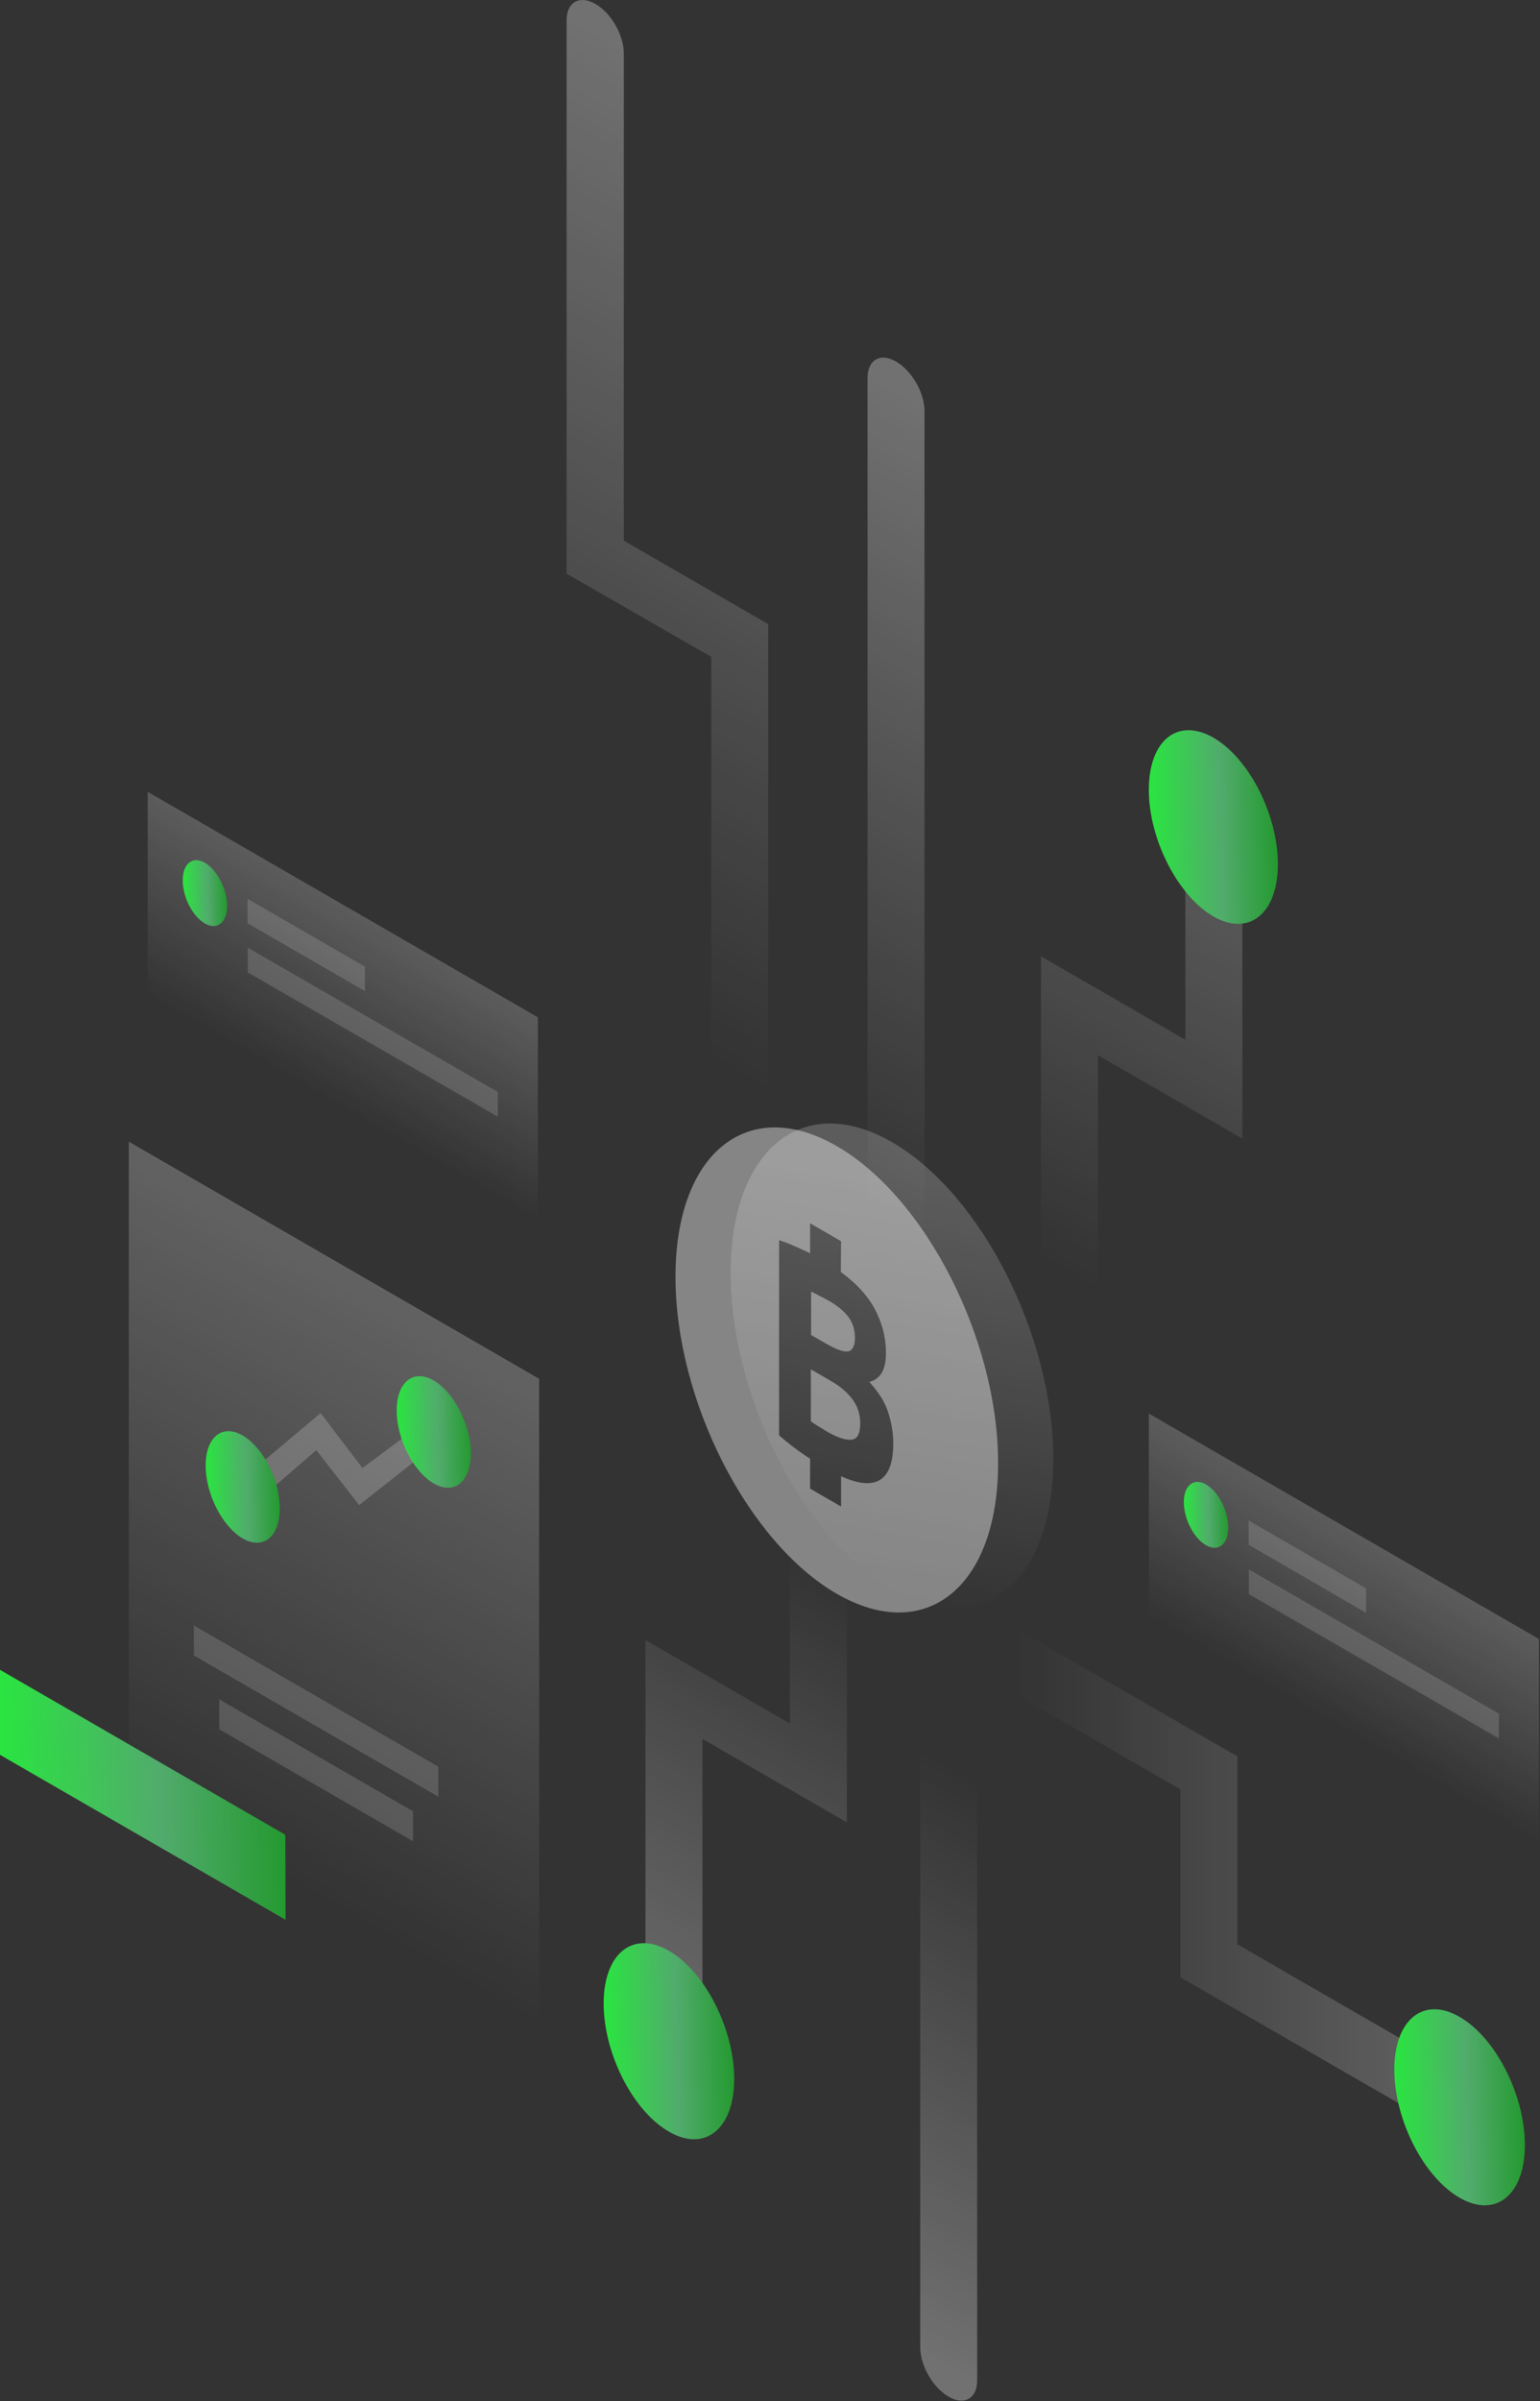 <svg width="611" height="952" viewBox="0 0 611 952" fill="none" xmlns="http://www.w3.org/2000/svg">
<rect x="0" y="0" width="611" height="952" fill="#333333" stroke="none"/>
<path opacity="0.3" d="M236.201 1.546C242.501 5.146 247.501 13.946 247.501 21.146V214.346L304.801 247.446V446.746C304.801 453.946 299.701 456.846 293.501 453.246C287.201 449.646 282.201 440.846 282.201 433.646V260.446L224.801 227.446V8.046C224.801 0.846 229.901 -2.054 236.201 1.546Z" fill="url(#paint0_linear_572_3469)"/>
<path opacity="0.3" d="M267.4 840.745C273.7 844.345 278.7 841.445 278.7 834.245V689.445L336 722.545V627.745C336 620.545 330.9 611.745 324.7 608.145C318.4 604.545 313.4 607.445 313.4 614.645V683.345L256.1 650.245V821.145C256.1 828.345 261.2 837.145 267.4 840.745Z" fill="url(#paint1_linear_572_3469)"/>
<path opacity="0.3" d="M355.499 143.346C361.799 146.946 366.799 155.746 366.799 162.946V491.646C366.799 498.846 361.699 501.746 355.499 498.146C349.199 494.546 344.199 485.746 344.199 478.546V149.846C344.199 142.646 349.299 139.746 355.499 143.346Z" fill="url(#paint2_linear_572_3469)"/>
<path d="M291.3 824.246C291.3 844.046 279.7 853.447 265.4 845.147C251.1 836.947 239.5 814.147 239.5 794.347C239.5 774.547 251.1 765.147 265.4 773.447C279.7 781.647 291.3 804.446 291.3 824.246Z" fill="url(#paint3_linear_572_3469)"/>
<path opacity="0.3" d="M481.6 308.145C475.3 304.545 470.3 307.445 470.3 314.645V412.245L413 379.145V499.045C413 506.245 418.1 515.045 424.3 518.645C430.6 522.245 435.6 519.345 435.6 512.145V418.345L492.9 451.445V327.745C492.9 320.545 487.8 311.745 481.6 308.145Z" fill="url(#paint4_linear_572_3469)"/>
<path d="M507.001 342.646C507.001 362.246 495.501 371.446 481.401 363.346C467.301 355.146 455.801 332.746 455.801 313.146C455.801 293.546 467.201 284.346 481.401 292.446C495.601 300.646 507.001 323.046 507.001 342.646Z" fill="url(#paint5_linear_572_3469)"/>
<path opacity="0.3" d="M591.199 841.847C591.199 834.647 586.099 825.846 579.899 822.246L490.899 770.847V696.347L402.499 645.347C396.199 641.747 391.199 644.647 391.199 651.847C391.199 659.047 396.299 667.846 402.499 671.446L468.299 709.446V783.946L579.999 848.347C586.199 851.947 591.199 849.047 591.199 841.847Z" fill="url(#paint6_linear_572_3469)"/>
<path opacity="0.3" d="M376.4 950.245C370.1 946.645 365.1 937.845 365.1 930.645V693.645C365.1 686.445 370.2 683.545 376.4 687.145C382.7 690.745 387.7 699.545 387.7 706.745V943.745C387.7 950.945 382.6 953.845 376.4 950.245Z" fill="url(#paint7_linear_572_3469)"/>
<path d="M604.999 850.446C604.999 870.246 593.399 879.646 579.099 871.346C564.799 863.146 553.199 840.346 553.199 820.546C553.199 800.746 564.799 791.346 579.099 799.646C593.399 807.846 604.999 830.646 604.999 850.446Z" fill="url(#paint8_linear_572_3469)"/>
<path opacity="0.3" d="M51.1 452.646L213.9 546.646V848.246L51.1 754.246V452.646Z" fill="url(#paint9_linear_572_3469)"/>
<path opacity="0.15" d="M76.9 644.445L173.9 700.445V712.345L76.9 656.345V644.445Z" fill="white"/>
<path opacity="0.15" d="M87 673.746L163.9 718.146V730.046L87 685.646V673.746Z" fill="white"/>
<path d="M113.2 727.446L0 662.046V695.746L113.3 761.146L113.2 727.446Z" fill="url(#paint10_linear_572_3469)"/>
<path opacity="0.2" d="M167.8 576.746L142.5 596.746L125.5 574.946L103.3 594.146L94.5 587.746L127.2 560.246L143.8 582.046L162.1 568.446L167.8 576.746Z" fill="white"/>
<path d="M186.8 576.245C186.8 587.545 180.2 592.846 172.1 588.146C164 583.446 157.4 570.545 157.4 559.245C157.4 547.945 164 542.646 172.1 547.346C180.2 552.046 186.8 565.045 186.8 576.245Z" fill="url(#paint11_linear_572_3469)"/>
<path d="M111 598.046C111 609.346 104.4 614.646 96.3 609.946C88.2 605.246 81.6 592.346 81.6 581.046C81.6 569.746 88.2 564.446 96.3 569.146C104.4 573.846 111 586.746 111 598.046Z" fill="url(#paint12_linear_572_3469)"/>
<path opacity="0.2" d="M610.601 649.845L455.801 560.445V641.045L610.601 730.445V649.845Z" fill="url(#paint13_linear_572_3469)"/>
<path opacity="0.15" d="M495.4 602.846L542 629.746V639.446L495.4 612.446V602.846Z" fill="white"/>
<path opacity="0.15" d="M495.5 622.246L594.7 679.446V689.246L495.5 632.046V622.246Z" fill="white"/>
<path d="M487.299 605.645C487.299 612.245 483.399 615.445 478.499 612.645C473.599 609.845 469.699 602.145 469.699 595.545C469.699 588.945 473.599 585.745 478.499 588.545C483.399 591.345 487.299 599.045 487.299 605.645Z" fill="url(#paint14_linear_572_3469)"/>
<path opacity="0.2" d="M213.4 403.345L58.6 313.945V394.545L213.4 483.945V403.345Z" fill="url(#paint15_linear_572_3469)"/>
<path opacity="0.15" d="M98.199 356.346L144.799 383.246V392.946L98.199 366.046V356.346Z" fill="white"/>
<path opacity="0.15" d="M98.301 375.746L197.501 432.946V442.746L98.301 385.546V375.746Z" fill="white"/>
<path d="M90.1 359.145C90.1 365.745 86.2 368.945 81.3 366.145C76.4 363.345 72.5 355.645 72.5 349.045C72.5 342.445 76.4 339.245 81.3 342.045C86.1 344.845 90.1 352.545 90.1 359.145Z" fill="url(#paint16_linear_572_3469)"/>
<path opacity="0.2" d="M417.9 578.546C417.9 627.546 389.2 650.746 353.9 630.346C318.5 609.946 289.9 553.646 289.9 504.646C289.9 455.646 318.6 432.446 353.9 452.846C389.3 473.246 417.9 529.546 417.9 578.546Z" fill="url(#paint17_linear_572_3469)"/>
<path opacity="0.4" d="M336.601 535.805C338.301 535.305 339.201 533.505 339.201 530.405C339.201 527.205 338.301 524.404 336.601 522.104C334.801 519.804 332.201 517.605 328.801 515.705C327.701 515.105 326.501 514.405 325.201 513.805C323.901 513.105 322.801 512.504 321.801 512.104V529.305L328.101 532.905C332.101 535.205 334.901 536.105 336.601 535.805Z" fill="white"/>
<path opacity="0.4" d="M329.799 547.604L321.699 542.904V563.504C322.699 564.204 323.699 564.904 324.699 565.504C325.799 566.204 326.999 566.904 328.299 567.704C332.199 569.904 335.299 571.004 337.699 570.804C340.099 570.704 341.299 568.504 341.299 564.404C341.299 560.804 340.299 557.604 338.299 554.904C336.299 552.204 333.499 549.704 329.799 547.604Z" fill="white"/>
<path opacity="0.4" d="M332 454.405C296.6 434.005 268 457.205 268 506.205C268 555.205 296.7 611.505 332 631.905C367.4 652.305 396 629.105 396 580.105C396 531.105 367.3 474.805 332 454.405ZM347.8 587.405C344.4 588.705 339.7 588.005 333.7 585.305V597.305L321.4 590.205V578.305C320.5 577.805 319.7 577.205 318.8 576.605C315.7 574.505 312.5 572.005 309.1 569.105V491.705C311.7 492.505 314.6 493.705 317.8 495.205C319 495.705 320.2 496.305 321.4 496.905V485.005L333.7 492.105L333.6 504.305C334.6 505.105 335.6 505.805 336.5 506.605C339.6 509.105 342.3 511.905 344.5 514.905C346.7 517.905 348.4 521.305 349.6 524.905C350.9 528.505 351.5 532.405 351.5 536.605C351.5 543.005 349.3 546.805 344.9 547.905C348.6 551.905 351.1 555.905 352.4 560.005C353.7 564.005 354.4 568.205 354.4 572.305C354.4 580.705 352.2 585.705 347.8 587.405Z" fill="white"/>
<defs>
<linearGradient id="paint0_linear_572_3469" x1="349.77" y1="80.189" x2="185.681" y2="364.473" gradientUnits="userSpaceOnUse">
<stop stop-color="white"/>
<stop offset="1" stop-color="white" stop-opacity="0"/>
</linearGradient>
<linearGradient id="paint1_linear_572_3469" x1="231.08" y1="806.718" x2="334.806" y2="627.013" gradientUnits="userSpaceOnUse">
<stop stop-color="white"/>
<stop offset="1" stop-color="white" stop-opacity="0"/>
</linearGradient>
<linearGradient id="paint2_linear_572_3469" x1="426.663" y1="197.453" x2="284.337" y2="444.036" gradientUnits="userSpaceOnUse">
<stop stop-color="white"/>
<stop offset="1" stop-color="white" stop-opacity="0"/>
</linearGradient>
<linearGradient id="paint3_linear_572_3469" x1="233.499" y1="848.167" x2="300.266" y2="846.772" gradientUnits="userSpaceOnUse">
<stop stop-color="#20F335"/>
<stop offset="0.538" stop-color="#51AB6C"/>
<stop offset="1" stop-color="#139319"/>
</linearGradient>
<linearGradient id="paint4_linear_572_3469" x1="542.255" y1="260.574" x2="406.674" y2="495.467" gradientUnits="userSpaceOnUse">
<stop stop-color="white"/>
<stop offset="1" stop-color="white" stop-opacity="0"/>
</linearGradient>
<linearGradient id="paint5_linear_572_3469" x1="449.869" y1="366.285" x2="515.863" y2="364.905" gradientUnits="userSpaceOnUse">
<stop stop-color="#20F335"/>
<stop offset="0.538" stop-color="#51AB6C"/>
<stop offset="1" stop-color="#139319"/>
</linearGradient>
<linearGradient id="paint6_linear_572_3469" x1="628.502" y1="746.862" x2="402.491" y2="746.837" gradientUnits="userSpaceOnUse">
<stop stop-color="white"/>
<stop offset="1" stop-color="white" stop-opacity="0"/>
</linearGradient>
<linearGradient id="paint7_linear_572_3469" x1="325.058" y1="907.521" x2="427.848" y2="729.685" gradientUnits="userSpaceOnUse">
<stop stop-color="white"/>
<stop offset="1" stop-color="white" stop-opacity="0"/>
</linearGradient>
<linearGradient id="paint8_linear_572_3469" x1="547.198" y1="874.366" x2="613.965" y2="872.971" gradientUnits="userSpaceOnUse">
<stop stop-color="#20F335"/>
<stop offset="0.538" stop-color="#51AB6C"/>
<stop offset="1" stop-color="#139319"/>
</linearGradient>
<linearGradient id="paint9_linear_572_3469" x1="231.333" y1="479.218" x2="86.804" y2="729.614" gradientUnits="userSpaceOnUse">
<stop stop-color="white"/>
<stop offset="1" stop-color="white" stop-opacity="0"/>
</linearGradient>
<linearGradient id="paint10_linear_572_3469" x1="-13.126" y1="761.146" x2="132.787" y2="755.913" gradientUnits="userSpaceOnUse">
<stop stop-color="#20F335"/>
<stop offset="0.538" stop-color="#51AB6C"/>
<stop offset="1" stop-color="#139319"/>
</linearGradient>
<linearGradient id="paint11_linear_572_3469" x1="153.994" y1="589.858" x2="191.889" y2="589.068" gradientUnits="userSpaceOnUse">
<stop stop-color="#20F335"/>
<stop offset="0.538" stop-color="#51AB6C"/>
<stop offset="1" stop-color="#139319"/>
</linearGradient>
<linearGradient id="paint12_linear_572_3469" x1="78.194" y1="611.659" x2="116.088" y2="610.869" gradientUnits="userSpaceOnUse">
<stop stop-color="#20F335"/>
<stop offset="0.538" stop-color="#51AB6C"/>
<stop offset="1" stop-color="#139319"/>
</linearGradient>
<linearGradient id="paint13_linear_572_3469" x1="550.659" y1="615.198" x2="515.742" y2="675.692" gradientUnits="userSpaceOnUse">
<stop stop-color="white"/>
<stop offset="1" stop-color="white" stop-opacity="0"/>
</linearGradient>
<linearGradient id="paint14_linear_572_3469" x1="467.66" y1="613.661" x2="490.345" y2="613.182" gradientUnits="userSpaceOnUse">
<stop stop-color="#20F335"/>
<stop offset="0.538" stop-color="#51AB6C"/>
<stop offset="1" stop-color="#139319"/>
</linearGradient>
<linearGradient id="paint15_linear_572_3469" x1="153.458" y1="368.698" x2="118.541" y2="429.192" gradientUnits="userSpaceOnUse">
<stop stop-color="white"/>
<stop offset="1" stop-color="white" stop-opacity="0"/>
</linearGradient>
<linearGradient id="paint16_linear_572_3469" x1="70.461" y1="367.161" x2="93.146" y2="366.682" gradientUnits="userSpaceOnUse">
<stop stop-color="#20F335"/>
<stop offset="0.538" stop-color="#51AB6C"/>
<stop offset="1" stop-color="#139319"/>
</linearGradient>
<linearGradient id="paint17_linear_572_3469" x1="366.758" y1="468.38" x2="337.813" y2="633.21" gradientUnits="userSpaceOnUse">
<stop stop-color="white"/>
<stop offset="1" stop-color="white" stop-opacity="0"/>
</linearGradient>
</defs>
</svg>
